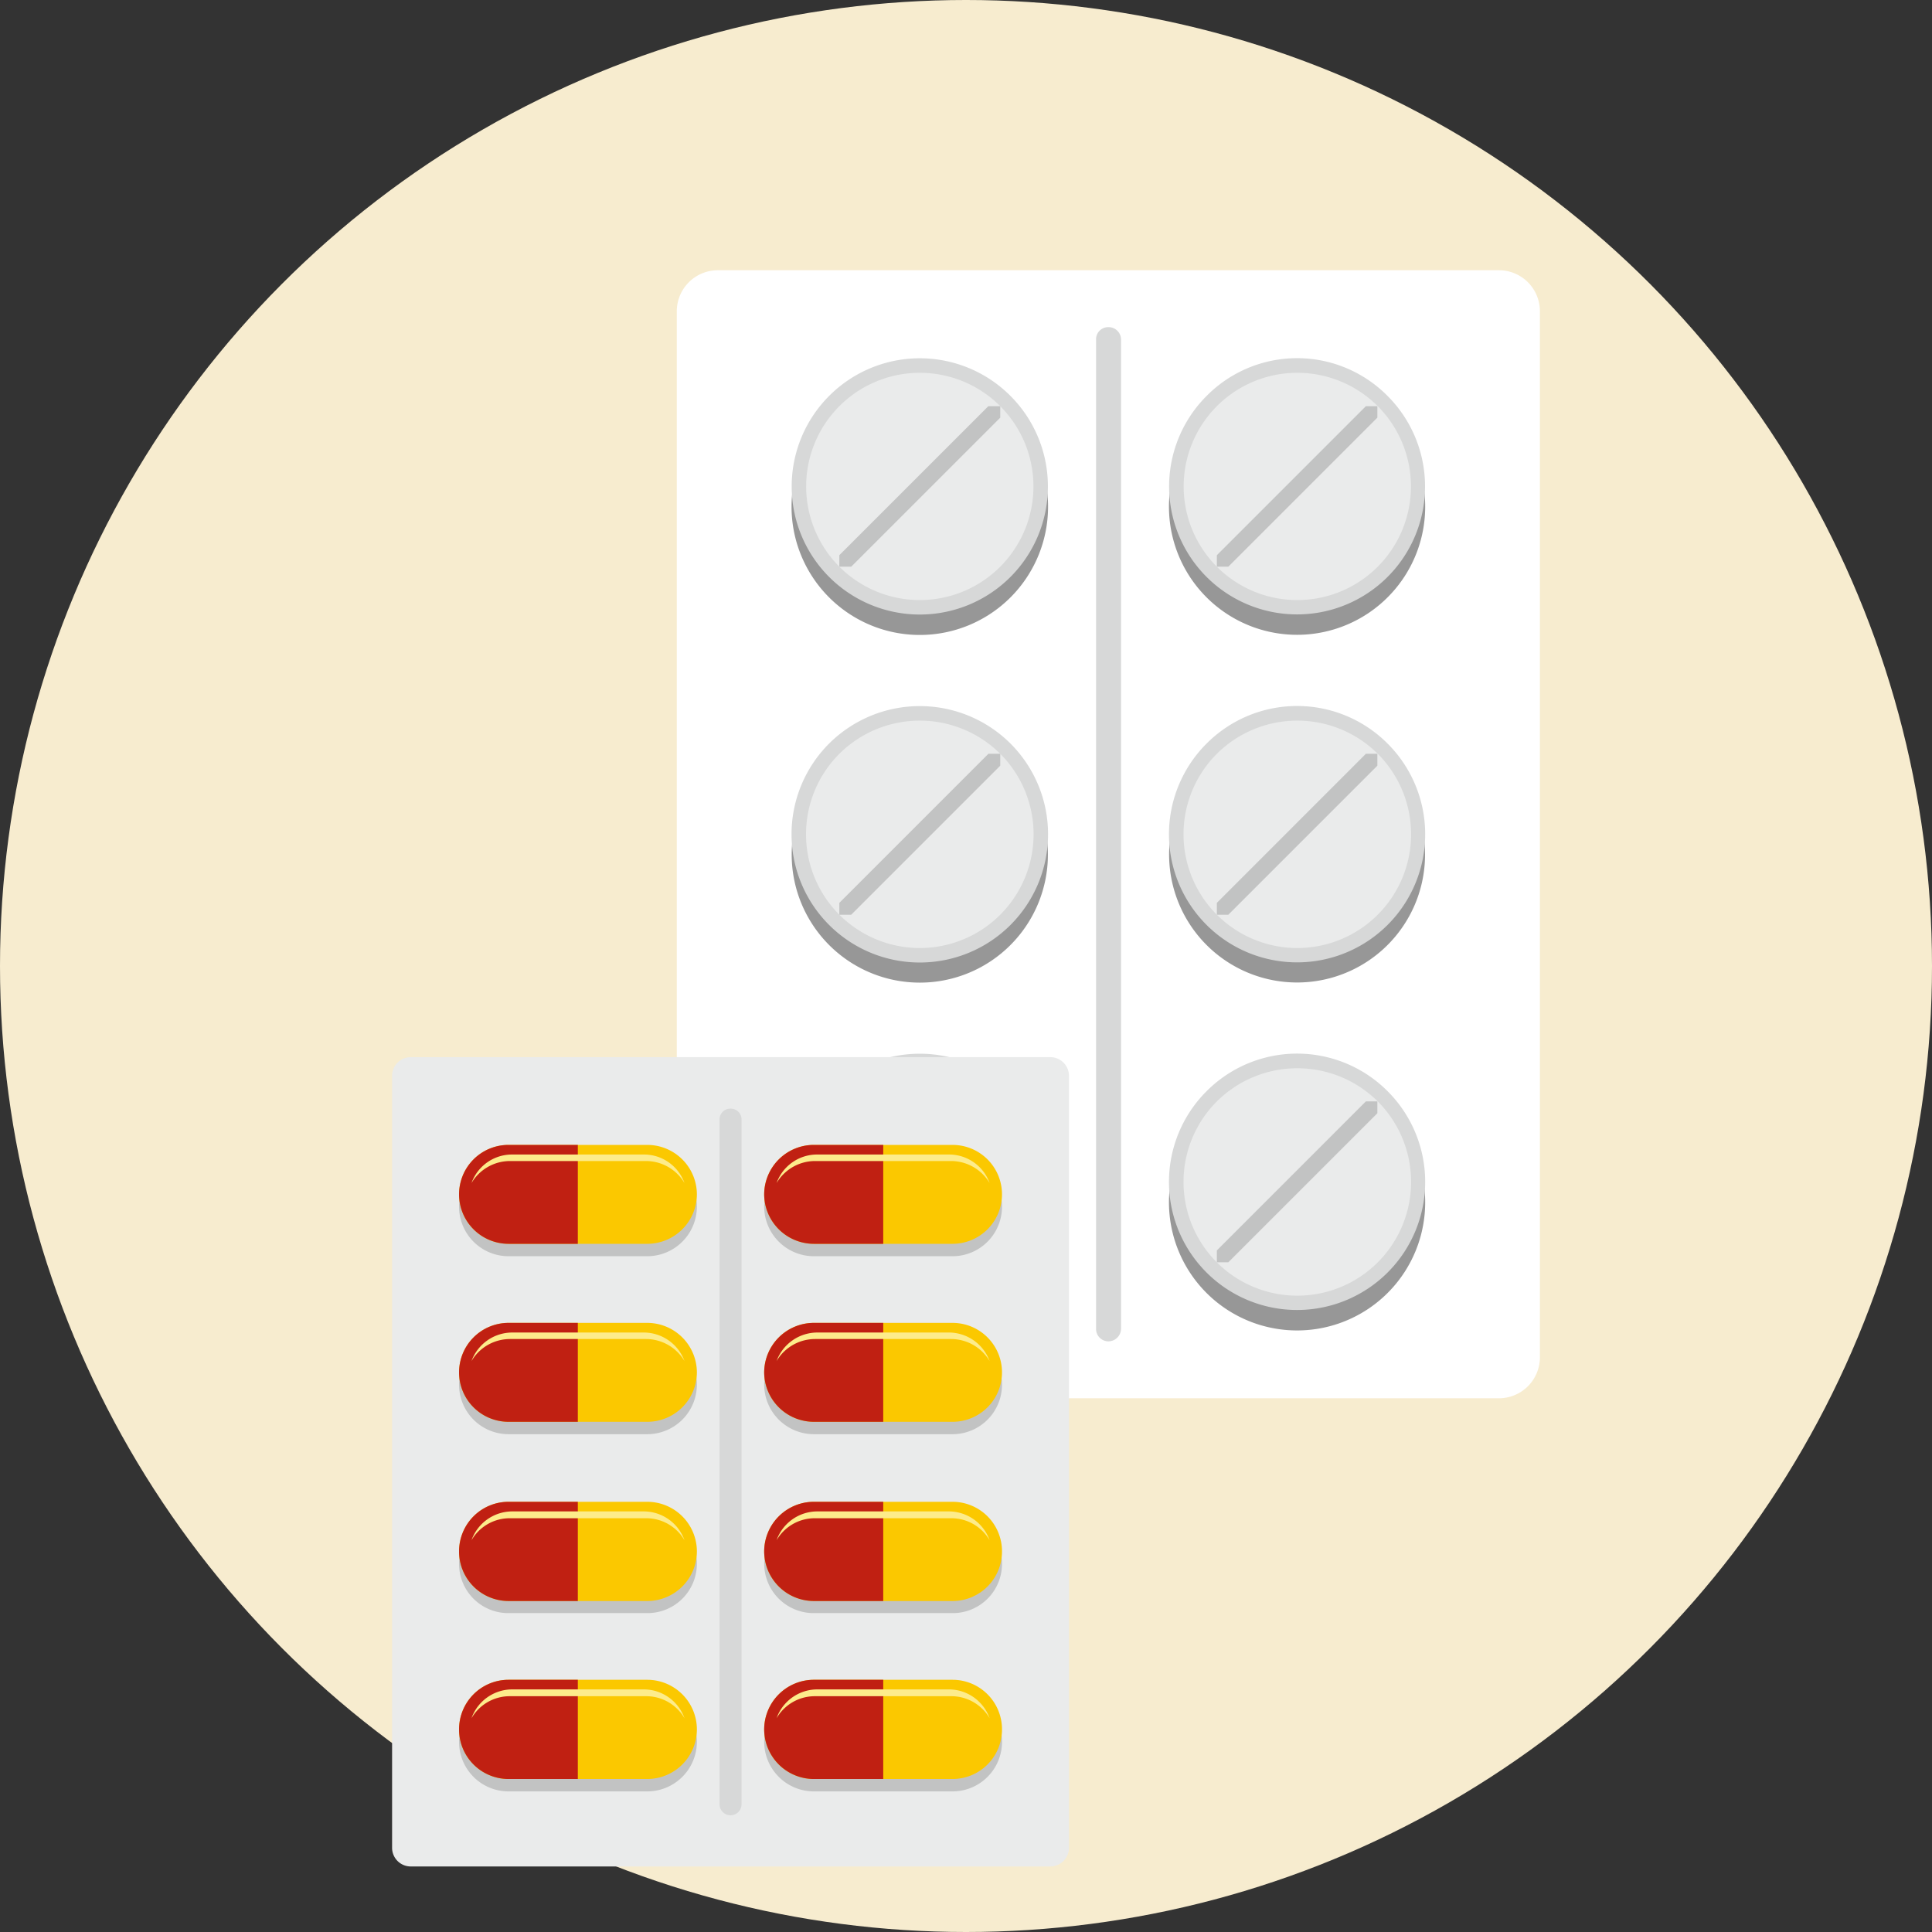 <svg xmlns="http://www.w3.org/2000/svg" width="274" height="274" viewBox="0 0 274 274">
  <rect x="0" y="0" width="274" height="274" fill="#333333" stroke="none"/>
  <g id="Grupo_27400" data-name="Grupo 27400" transform="translate(-915.578 -9335.229)">
    <circle id="Elipse_1960" data-name="Elipse 1960" cx="137" cy="137" r="137" transform="translate(915.578 9335.229)" fill="#f7eccf"/>
    <g id="Grupo_27380" data-name="Grupo 27380" transform="translate(864.347 9121.222)">
      <path id="Trazado_69460" data-name="Trazado 69460" d="M153.022,252.333H263.875a5.812,5.812,0,0,1,5.748,5.807V406.505a5.812,5.812,0,0,1-5.748,5.807H153.022a5.824,5.824,0,0,1-5.807-5.807V258.14a5.824,5.824,0,0,1,5.807-5.807Z" transform="translate(0 0)" fill="#fff" fill-rule="evenodd"/>
      <path id="Trazado_69461" data-name="Trazado 69461" d="M228.3,268.666a18.169,18.169,0,1,1-25.666,0,18.117,18.117,0,0,1,25.666,0Z" transform="translate(19.718 4.34)" fill="#979797" fill-rule="evenodd"/>
      <path id="Trazado_69462" data-name="Trazado 69462" d="M189.939,304.089a18.169,18.169,0,1,1-25.725,0,18.156,18.156,0,0,1,25.725,0Z" transform="translate(4.602 18.274)" fill="#979797" fill-rule="evenodd"/>
      <path id="Trazado_69463" data-name="Trazado 69463" d="M228.3,304.089a18.149,18.149,0,1,1-25.666,0,18.048,18.048,0,0,1,25.666,0Z" transform="translate(19.718 18.274)" fill="#979797" fill-rule="evenodd"/>
      <path id="Trazado_69464" data-name="Trazado 69464" d="M189.939,339.447a18.19,18.19,0,1,1-25.725,0,18.227,18.227,0,0,1,25.725,0Z" transform="translate(4.602 32.216)" fill="#979797" fill-rule="evenodd"/>
      <path id="Trazado_69465" data-name="Trazado 69465" d="M228.3,339.447a18.169,18.169,0,1,1-25.666,0,18.118,18.118,0,0,1,25.666,0Z" transform="translate(19.718 32.216)" fill="#979797" fill-rule="evenodd"/>
      <path id="Trazado_69466" data-name="Trazado 69466" d="M189.939,268.666a18.19,18.19,0,1,1-25.725,0,18.225,18.225,0,0,1,25.725,0Z" transform="translate(4.602 4.34)" fill="#979797" fill-rule="evenodd"/>
      <path id="Trazado_69467" data-name="Trazado 69467" d="M189.939,266.637a18.169,18.169,0,1,1-25.725,0,18.156,18.156,0,0,1,25.725,0Z" transform="translate(4.602 3.524)" fill="#d7d8d8" fill-rule="evenodd"/>
      <path id="Trazado_69468" data-name="Trazado 69468" d="M187.917,267.506a16.116,16.116,0,1,1-22.82,0,16.12,16.12,0,0,1,22.82,0Z" transform="translate(5.172 4.106)" fill="#eaebeb" fill-rule="evenodd"/>
      <path id="Trazado_69469" data-name="Trazado 69469" d="M186.575,266.165h0v1.626l-21.137,21.137h-1.684V287.3l21.137-21.137Z" transform="translate(6.514 5.447)" fill="#c2c3c3" fill-rule="evenodd"/>
      <path id="Trazado_69470" data-name="Trazado 69470" d="M228.3,266.637a18.149,18.149,0,1,1-25.666,0,18.048,18.048,0,0,1,25.666,0Z" transform="translate(19.718 3.524)" fill="#d7d8d8" fill-rule="evenodd"/>
      <path id="Trazado_69471" data-name="Trazado 69471" d="M226.327,267.506a16.116,16.116,0,1,1-22.82,0,16.12,16.12,0,0,1,22.82,0Z" transform="translate(20.3 4.106)" fill="#eaebeb" fill-rule="evenodd"/>
      <path id="Trazado_69472" data-name="Trazado 69472" d="M224.929,266.165h0v1.626l-21.137,21.137h-1.626V287.3L223.3,266.165Z" transform="translate(21.642 5.447)" fill="#c2c3c3" fill-rule="evenodd"/>
      <path id="Trazado_69473" data-name="Trazado 69473" d="M189.939,301.994a18.19,18.19,0,1,1-25.725,0,18.227,18.227,0,0,1,25.725,0Z" transform="translate(4.602 17.466)" fill="#d7d8d8" fill-rule="evenodd"/>
      <path id="Trazado_69474" data-name="Trazado 69474" d="M187.917,302.876a16.136,16.136,0,1,1-22.82,0,16.189,16.189,0,0,1,22.82,0Z" transform="translate(5.172 18.036)" fill="#eaebeb" fill-rule="evenodd"/>
      <path id="Trazado_69475" data-name="Trazado 69475" d="M186.575,301.535h0v1.684l-21.137,21.137h-1.684v-1.684l21.137-21.137Z" transform="translate(6.514 19.378)" fill="#c2c3c3" fill-rule="evenodd"/>
      <path id="Trazado_69476" data-name="Trazado 69476" d="M228.3,301.994a18.169,18.169,0,1,1-25.666,0,18.119,18.119,0,0,1,25.666,0Z" transform="translate(19.718 17.466)" fill="#d7d8d8" fill-rule="evenodd"/>
      <path id="Trazado_69477" data-name="Trazado 69477" d="M226.327,302.876a16.136,16.136,0,1,1-22.82,0,16.189,16.189,0,0,1,22.82,0Z" transform="translate(20.3 18.036)" fill="#eaebeb" fill-rule="evenodd"/>
      <path id="Trazado_69478" data-name="Trazado 69478" d="M224.929,301.535h0v1.684l-21.137,21.137h-1.626v-1.684L223.3,301.535Z" transform="translate(21.642 19.378)" fill="#c2c3c3" fill-rule="evenodd"/>
      <path id="Trazado_69479" data-name="Trazado 69479" d="M189.939,337.364a18.19,18.19,0,1,1-25.725,0,18.227,18.227,0,0,1,25.725,0Z" transform="translate(4.602 31.396)" fill="#d7d8d8" fill-rule="evenodd"/>
      <path id="Trazado_69480" data-name="Trazado 69480" d="M187.917,338.234a16.137,16.137,0,1,1-22.82,0,16.191,16.191,0,0,1,22.82,0Z" transform="translate(5.172 31.979)" fill="#eaebeb" fill-rule="evenodd"/>
      <path id="Trazado_69481" data-name="Trazado 69481" d="M186.575,336.9h0v1.684l-21.137,21.137h-1.684v-1.684L184.891,336.9Z" transform="translate(6.514 33.308)" fill="#c2c3c3" fill-rule="evenodd"/>
      <path id="Trazado_69482" data-name="Trazado 69482" d="M228.3,337.364a18.169,18.169,0,1,1-25.666,0,18.119,18.119,0,0,1,25.666,0Z" transform="translate(19.718 31.396)" fill="#d7d8d8" fill-rule="evenodd"/>
      <path id="Trazado_69483" data-name="Trazado 69483" d="M226.327,338.234a16.137,16.137,0,1,1-22.82,0,16.191,16.191,0,0,1,22.82,0Z" transform="translate(20.3 31.979)" fill="#eaebeb" fill-rule="evenodd"/>
      <path id="Trazado_69484" data-name="Trazado 69484" d="M224.929,336.9h0v1.684l-21.137,21.137h-1.626v-1.684L223.3,336.9Z" transform="translate(21.642 33.308)" fill="#c2c3c3" fill-rule="evenodd"/>
      <path id="Trazado_69485" data-name="Trazado 69485" d="M191.618,258.124h0a1.76,1.76,0,0,1,1.8,1.742V400.16a1.808,1.808,0,0,1-1.8,1.8h0a1.759,1.759,0,0,1-1.742-1.8V259.866a1.711,1.711,0,0,1,1.742-1.742Z" transform="translate(16.801 2.281)" fill="#d7d8d8" fill-rule="evenodd"/>
    </g>
    <g id="Grupo_27381" data-name="Grupo 27381" transform="translate(828.058 9351.31)">
      <path id="Trazado_69486" data-name="Trazado 69486" d="M145.766,133.847h90.72a2.646,2.646,0,0,1,2.638,2.639v109.5a2.646,2.646,0,0,1-2.638,2.638h-90.72a2.646,2.646,0,0,1-2.639-2.638v-109.5a2.646,2.646,0,0,1,2.639-2.639Z" fill="#eaebeb" fill-rule="evenodd"/>
      <path id="Trazado_69487" data-name="Trazado 69487" d="M159.618,173.293h19.744a7.038,7.038,0,0,1,6.992,6.992h0a7.047,7.047,0,0,1-6.992,7.035H159.618a7.019,7.019,0,0,1-6.992-7.035h0a7.009,7.009,0,0,1,6.992-6.992Zm43.315,25.373h19.7a7.019,7.019,0,0,1,6.992,7.036h0a6.982,6.982,0,0,1-6.992,6.992h-19.7A7.019,7.019,0,0,1,195.9,205.7h0a7.056,7.056,0,0,1,7.036-7.036Zm0,25.242h19.7a7.019,7.019,0,0,1,6.992,7.036h0a7.02,7.02,0,0,1-6.992,7.036h-19.7a7.057,7.057,0,0,1-7.036-7.036h0a7.056,7.056,0,0,1,7.036-7.036Zm0-75.857h19.7a6.982,6.982,0,0,1,6.992,6.992h0a7.019,7.019,0,0,1-6.992,7.036h-19.7a7.056,7.056,0,0,1-7.036-7.036h0a7.019,7.019,0,0,1,7.036-6.992Zm0,25.242h19.7a7.01,7.01,0,0,1,6.992,6.992h0a7.019,7.019,0,0,1-6.992,7.035h-19.7a7.056,7.056,0,0,1-7.036-7.035h0a7.047,7.047,0,0,1,7.036-6.992Zm-43.315,25.373h19.744a7.047,7.047,0,0,1,6.992,7.036h0a7.009,7.009,0,0,1-6.992,6.992H159.618a6.981,6.981,0,0,1-6.992-6.992h0a7.019,7.019,0,0,1,6.992-7.036Zm0,25.242h19.744a7.047,7.047,0,0,1,6.992,7.036h0a7.048,7.048,0,0,1-6.992,7.036H159.618a7.019,7.019,0,0,1-6.992-7.036h0a7.019,7.019,0,0,1,6.992-7.036Zm0-75.857h19.744a7.009,7.009,0,0,1,6.992,6.992h0a7.047,7.047,0,0,1-6.992,7.036H159.618a7.019,7.019,0,0,1-6.992-7.036h0a6.981,6.981,0,0,1,6.992-6.992Z" fill="#c2c3c3" fill-rule="evenodd"/>
      <path id="Trazado_69488" data-name="Trazado 69488" d="M202.933,146.292h19.7a7.01,7.01,0,0,1,6.992,6.992h0a7.019,7.019,0,0,1-6.992,7.036h-19.7a7.056,7.056,0,0,1-7.036-7.036h0a7.047,7.047,0,0,1,7.036-6.992Z" fill="#fbc800" fill-rule="evenodd"/>
      <path id="Trazado_69489" data-name="Trazado 69489" d="M202.933,146.292h9.85V160.32h-9.85a7.056,7.056,0,0,1-7.036-7.036h0a7.047,7.047,0,0,1,7.036-6.992Z" fill="#c02012" fill-rule="evenodd"/>
      <path id="Trazado_69490" data-name="Trazado 69490" d="M203.417,147.655h18.689a6.1,6.1,0,0,1,5.761,4.046,6.358,6.358,0,0,0-5.453-3.122H203.109a6.355,6.355,0,0,0-5.453,3.122,6.1,6.1,0,0,1,5.761-4.046Z" fill="#fdec8b" fill-rule="evenodd"/>
      <path id="Trazado_69491" data-name="Trazado 69491" d="M202.933,171.533h19.7a7.02,7.02,0,0,1,6.992,7.036h0a7.01,7.01,0,0,1-6.992,6.992h-19.7a7.047,7.047,0,0,1-7.036-6.992h0a7.057,7.057,0,0,1,7.036-7.036Z" fill="#fbc800" fill-rule="evenodd"/>
      <path id="Trazado_69492" data-name="Trazado 69492" d="M202.933,171.533h9.85v14.028h-9.85a7.047,7.047,0,0,1-7.036-6.992h0a7.057,7.057,0,0,1,7.036-7.036Z" fill="#c02012" fill-rule="evenodd"/>
      <path id="Trazado_69493" data-name="Trazado 69493" d="M203.417,172.9h18.689a6.164,6.164,0,0,1,5.761,4.045,6.36,6.36,0,0,0-5.453-3.122H203.109a6.357,6.357,0,0,0-5.453,3.122,6.162,6.162,0,0,1,5.761-4.045Z" fill="#fdec8b" fill-rule="evenodd"/>
      <path id="Trazado_69494" data-name="Trazado 69494" d="M202.933,196.907h19.7a7.019,7.019,0,0,1,6.992,7.036h0a7.019,7.019,0,0,1-6.992,7.036h-19.7a7.056,7.056,0,0,1-7.036-7.036h0a7.056,7.056,0,0,1,7.036-7.036Z" fill="#fbc800" fill-rule="evenodd"/>
      <path id="Trazado_69495" data-name="Trazado 69495" d="M202.933,196.907h9.85v14.072h-9.85a7.056,7.056,0,0,1-7.036-7.036h0a7.056,7.056,0,0,1,7.036-7.036Z" fill="#c02012" fill-rule="evenodd"/>
      <path id="Trazado_69496" data-name="Trazado 69496" d="M203.417,198.27h18.689a6.142,6.142,0,0,1,5.761,4.09,6.265,6.265,0,0,0-5.453-3.122H203.109a6.262,6.262,0,0,0-5.453,3.122,6.14,6.14,0,0,1,5.761-4.09Z" fill="#fdec8b" fill-rule="evenodd"/>
      <path id="Trazado_69497" data-name="Trazado 69497" d="M202.933,222.149h19.7a7.019,7.019,0,0,1,6.992,7.036h0a7.02,7.02,0,0,1-6.992,7.036h-19.7a7.057,7.057,0,0,1-7.036-7.036h0a7.056,7.056,0,0,1,7.036-7.036Z" fill="#fbc800" fill-rule="evenodd"/>
      <path id="Trazado_69498" data-name="Trazado 69498" d="M202.933,222.149h9.85v14.072h-9.85a7.057,7.057,0,0,1-7.036-7.036h0a7.056,7.056,0,0,1,7.036-7.036Z" fill="#c02012" fill-rule="evenodd"/>
      <path id="Trazado_69499" data-name="Trazado 69499" d="M203.417,223.512h18.689a6.143,6.143,0,0,1,5.761,4.089,6.267,6.267,0,0,0-5.453-3.122H203.109a6.264,6.264,0,0,0-5.453,3.122,6.141,6.141,0,0,1,5.761-4.089Z" fill="#fdec8b" fill-rule="evenodd"/>
      <path id="Trazado_69500" data-name="Trazado 69500" d="M159.618,146.292h19.744a7.038,7.038,0,0,1,6.992,6.992h0a7.047,7.047,0,0,1-6.992,7.036H159.618a7.019,7.019,0,0,1-6.992-7.036h0a7.009,7.009,0,0,1,6.992-6.992Z" fill="#fbc800" fill-rule="evenodd"/>
      <path id="Trazado_69501" data-name="Trazado 69501" d="M159.618,146.292h9.85V160.32h-9.85a7.019,7.019,0,0,1-6.992-7.036h0a7.009,7.009,0,0,1,6.992-6.992Z" fill="#c02012" fill-rule="evenodd"/>
      <path id="Trazado_69502" data-name="Trazado 69502" d="M160.145,147.655h18.69a6.1,6.1,0,0,1,5.76,4.046,6.355,6.355,0,0,0-5.453-3.122h-19.3a6.355,6.355,0,0,0-5.453,3.122,6.1,6.1,0,0,1,5.76-4.046Z" fill="#fdec8b" fill-rule="evenodd"/>
      <path id="Trazado_69503" data-name="Trazado 69503" d="M159.618,171.533h19.744a7.048,7.048,0,0,1,6.992,7.036h0a7.038,7.038,0,0,1-6.992,6.992H159.618a7.009,7.009,0,0,1-6.992-6.992h0a7.019,7.019,0,0,1,6.992-7.036Z" fill="#fbc800" fill-rule="evenodd"/>
      <path id="Trazado_69504" data-name="Trazado 69504" d="M159.618,171.533h9.85v14.028h-9.85a7.009,7.009,0,0,1-6.992-6.992h0a7.019,7.019,0,0,1,6.992-7.036Z" fill="#c02012" fill-rule="evenodd"/>
      <path id="Trazado_69505" data-name="Trazado 69505" d="M160.145,172.9h18.69a6.162,6.162,0,0,1,5.76,4.045,6.357,6.357,0,0,0-5.453-3.122h-19.3a6.357,6.357,0,0,0-5.453,3.122,6.162,6.162,0,0,1,5.76-4.045Z" fill="#fdec8b" fill-rule="evenodd"/>
      <path id="Trazado_69506" data-name="Trazado 69506" d="M159.618,196.907h19.744a7.047,7.047,0,0,1,6.992,7.036h0a7.047,7.047,0,0,1-6.992,7.036H159.618a7.019,7.019,0,0,1-6.992-7.036h0a7.019,7.019,0,0,1,6.992-7.036Z" fill="#fbc800" fill-rule="evenodd"/>
      <path id="Trazado_69507" data-name="Trazado 69507" d="M159.618,196.907h9.85v14.072h-9.85a7.019,7.019,0,0,1-6.992-7.036h0a7.019,7.019,0,0,1,6.992-7.036Z" fill="#c02012" fill-rule="evenodd"/>
      <path id="Trazado_69508" data-name="Trazado 69508" d="M160.145,198.27h18.69a6.14,6.14,0,0,1,5.76,4.09,6.262,6.262,0,0,0-5.453-3.122h-19.3a6.262,6.262,0,0,0-5.453,3.122,6.14,6.14,0,0,1,5.76-4.09Z" fill="#fdec8b" fill-rule="evenodd"/>
      <path id="Trazado_69509" data-name="Trazado 69509" d="M159.618,222.149h19.744a7.047,7.047,0,0,1,6.992,7.036h0a7.048,7.048,0,0,1-6.992,7.036H159.618a7.019,7.019,0,0,1-6.992-7.036h0a7.019,7.019,0,0,1,6.992-7.036Z" fill="#fbc800" fill-rule="evenodd"/>
      <path id="Trazado_69510" data-name="Trazado 69510" d="M159.618,222.149h9.85v14.072h-9.85a7.019,7.019,0,0,1-6.992-7.036h0a7.019,7.019,0,0,1,6.992-7.036Z" fill="#c02012" fill-rule="evenodd"/>
      <path id="Trazado_69511" data-name="Trazado 69511" d="M160.145,223.512h18.69a6.14,6.14,0,0,1,5.76,4.089,6.264,6.264,0,0,0-5.453-3.122h-19.3a6.264,6.264,0,0,0-5.453,3.122,6.141,6.141,0,0,1,5.76-4.089Z" fill="#fdec8b" fill-rule="evenodd"/>
      <path id="Trazado_69512" data-name="Trazado 69512" d="M191.148,141.147h0a1.529,1.529,0,0,1,1.539,1.539v97.141a1.559,1.559,0,0,1-1.539,1.539h0a1.567,1.567,0,0,1-1.583-1.539V142.686a1.539,1.539,0,0,1,1.583-1.539Z" fill="#d7d8d8" fill-rule="evenodd"/>
    </g>
  </g>
</svg>
